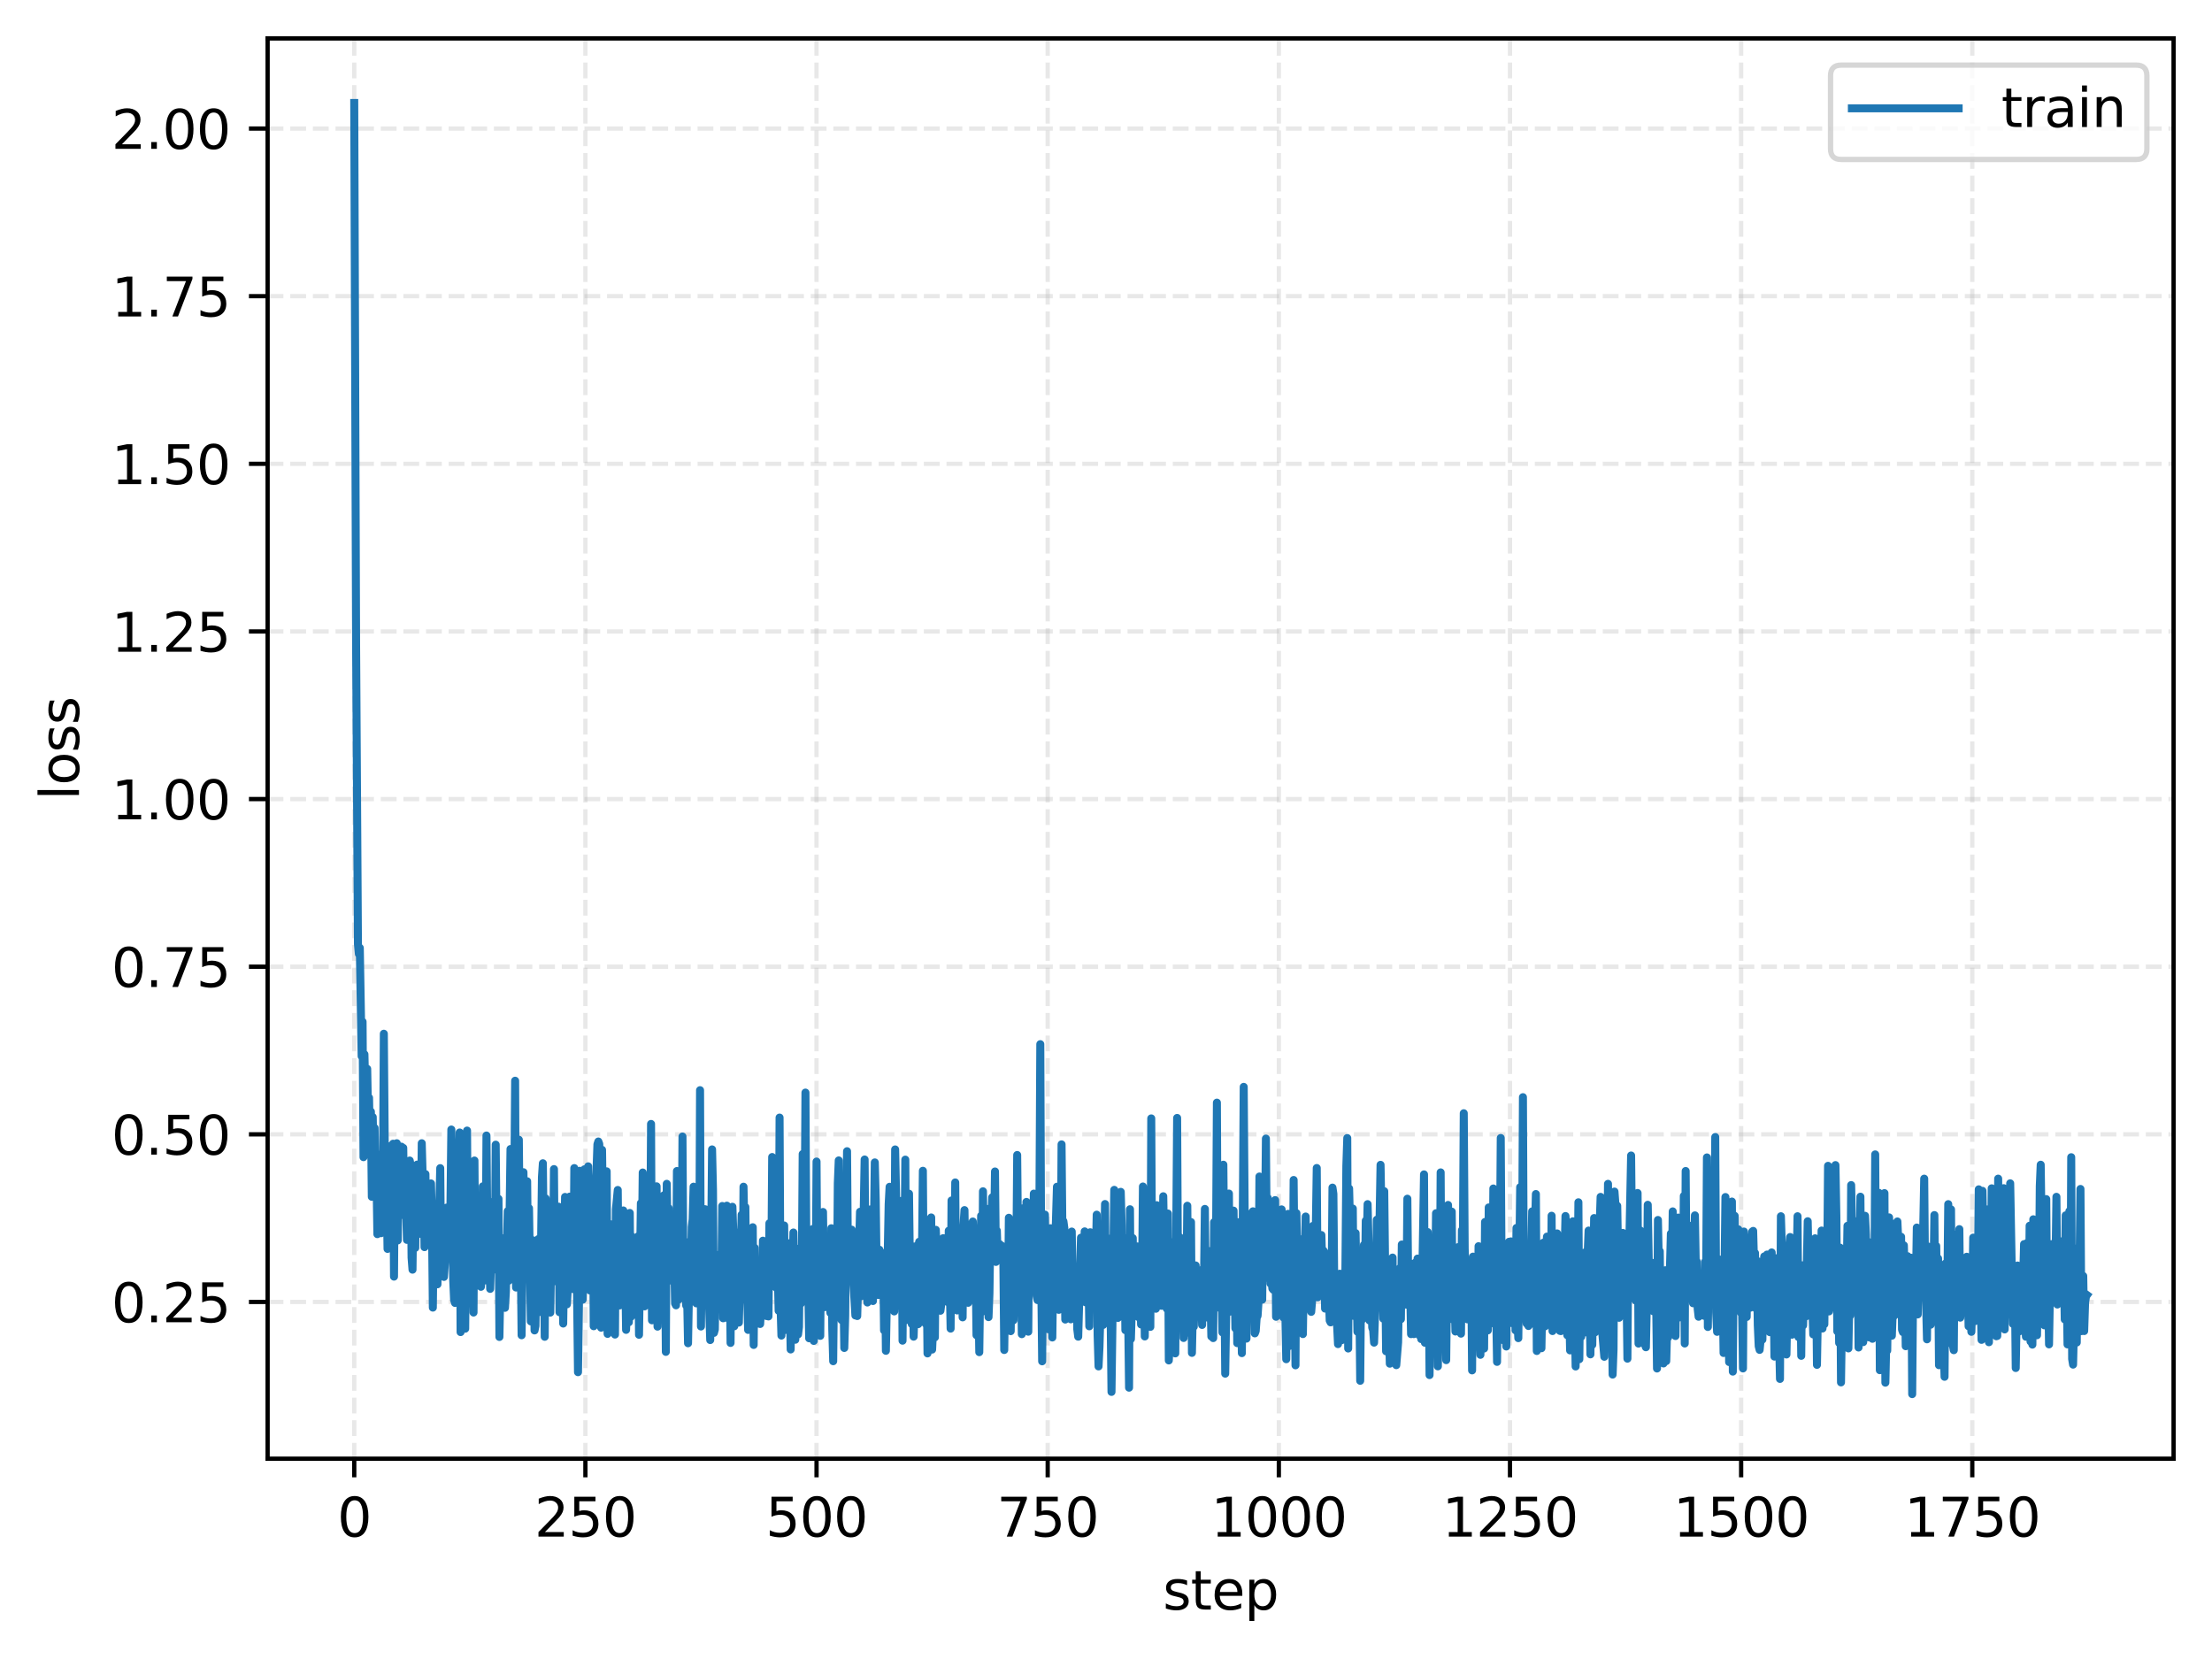 <?xml version="1.0" encoding="utf-8" standalone="no"?>
<!DOCTYPE svg PUBLIC "-//W3C//DTD SVG 1.1//EN"
  "http://www.w3.org/Graphics/SVG/1.1/DTD/svg11.dtd">
<svg xmlns:xlink="http://www.w3.org/1999/xlink" width="414.464pt" height="310.868pt" viewBox="0 0 414.464 310.868" xmlns="http://www.w3.org/2000/svg" version="1.1">
 <defs>
  <style type="text/css">*{stroke-linejoin: round; stroke-linecap: butt}</style>
 </defs>
 <g id="figure_1">
  <g id="patch_1">
   <path d="M 0 310.868 
L 414.464 310.868 
L 414.464 0 
L 0 0 
z
" style="fill: #ffffff"/>
  </g>
  <g id="axes_1">
   <g id="patch_2">
    <path d="M 50.144 273.312 
L 407.264 273.312 
L 407.264 7.2 
L 50.144 7.2 
z
" style="fill: #ffffff"/>
   </g>
   <g id="matplotlib.axis_1">
    <g id="xtick_1">
     <g id="line2d_1">
      <path d="M 66.376 273.312 
L 66.376 7.2 
" clip-path="url(#pd9a7c40ce1)" style="fill: none; stroke-dasharray: 2.96,1.28; stroke-dashoffset: 0; stroke: #b0b0b0; stroke-opacity: 0.3; stroke-width: 0.8"/>
     </g>
     <g id="line2d_2">
      <defs>
       <path id="mb08af76b02" d="M 0 0 
L 0 3.5 
" style="stroke: #000000; stroke-width: 0.8"/>
      </defs>
      <g>
       <use xlink:href="#mb08af76b02" x="66.376" y="273.312" style="stroke: #000000; stroke-width: 0.8"/>
      </g>
     </g>
     <g id="text_1">
      <!-- 0 -->
      <g transform="translate(63.195 287.91) scale(0.1 -0.1)">
       <defs>
        <path id="DejaVuSans-30" d="M 2034 4250 
Q 1547 4250 1301 3770 
Q 1056 3291 1056 2328 
Q 1056 1369 1301 889 
Q 1547 409 2034 409 
Q 2525 409 2770 889 
Q 3016 1369 3016 2328 
Q 3016 3291 2770 3770 
Q 2525 4250 2034 4250 
z
M 2034 4750 
Q 2819 4750 3233 4129 
Q 3647 3509 3647 2328 
Q 3647 1150 3233 529 
Q 2819 -91 2034 -91 
Q 1250 -91 836 529 
Q 422 1150 422 2328 
Q 422 3509 836 4129 
Q 1250 4750 2034 4750 
z
" transform="scale(0.016)"/>
       </defs>
       <use xlink:href="#DejaVuSans-30"/>
      </g>
     </g>
    </g>
    <g id="xtick_2">
     <g id="line2d_3">
      <path d="M 109.687 273.312 
L 109.687 7.2 
" clip-path="url(#pd9a7c40ce1)" style="fill: none; stroke-dasharray: 2.96,1.28; stroke-dashoffset: 0; stroke: #b0b0b0; stroke-opacity: 0.3; stroke-width: 0.8"/>
     </g>
     <g id="line2d_4">
      <g>
       <use xlink:href="#mb08af76b02" x="109.687" y="273.312" style="stroke: #000000; stroke-width: 0.8"/>
      </g>
     </g>
     <g id="text_2">
      <!-- 250 -->
      <g transform="translate(100.143 287.91) scale(0.1 -0.1)">
       <defs>
        <path id="DejaVuSans-32" d="M 1228 531 
L 3431 531 
L 3431 0 
L 469 0 
L 469 531 
Q 828 903 1448 1529 
Q 2069 2156 2228 2338 
Q 2531 2678 2651 2914 
Q 2772 3150 2772 3378 
Q 2772 3750 2511 3984 
Q 2250 4219 1831 4219 
Q 1534 4219 1204 4116 
Q 875 4013 500 3803 
L 500 4441 
Q 881 4594 1212 4672 
Q 1544 4750 1819 4750 
Q 2544 4750 2975 4387 
Q 3406 4025 3406 3419 
Q 3406 3131 3298 2873 
Q 3191 2616 2906 2266 
Q 2828 2175 2409 1742 
Q 1991 1309 1228 531 
z
" transform="scale(0.016)"/>
        <path id="DejaVuSans-35" d="M 691 4666 
L 3169 4666 
L 3169 4134 
L 1269 4134 
L 1269 2991 
Q 1406 3038 1543 3061 
Q 1681 3084 1819 3084 
Q 2600 3084 3056 2656 
Q 3513 2228 3513 1497 
Q 3513 744 3044 326 
Q 2575 -91 1722 -91 
Q 1428 -91 1123 -41 
Q 819 9 494 109 
L 494 744 
Q 775 591 1075 516 
Q 1375 441 1709 441 
Q 2250 441 2565 725 
Q 2881 1009 2881 1497 
Q 2881 1984 2565 2268 
Q 2250 2553 1709 2553 
Q 1456 2553 1204 2497 
Q 953 2441 691 2322 
L 691 4666 
z
" transform="scale(0.016)"/>
       </defs>
       <use xlink:href="#DejaVuSans-32"/>
       <use xlink:href="#DejaVuSans-35" transform="translate(63.623 0)"/>
       <use xlink:href="#DejaVuSans-30" transform="translate(127.246 0)"/>
      </g>
     </g>
    </g>
    <g id="xtick_3">
     <g id="line2d_5">
      <path d="M 152.997 273.312 
L 152.997 7.2 
" clip-path="url(#pd9a7c40ce1)" style="fill: none; stroke-dasharray: 2.96,1.28; stroke-dashoffset: 0; stroke: #b0b0b0; stroke-opacity: 0.3; stroke-width: 0.8"/>
     </g>
     <g id="line2d_6">
      <g>
       <use xlink:href="#mb08af76b02" x="152.997" y="273.312" style="stroke: #000000; stroke-width: 0.8"/>
      </g>
     </g>
     <g id="text_3">
      <!-- 500 -->
      <g transform="translate(143.453 287.91) scale(0.1 -0.1)">
       <use xlink:href="#DejaVuSans-35"/>
       <use xlink:href="#DejaVuSans-30" transform="translate(63.623 0)"/>
       <use xlink:href="#DejaVuSans-30" transform="translate(127.246 0)"/>
      </g>
     </g>
    </g>
    <g id="xtick_4">
     <g id="line2d_7">
      <path d="M 196.308 273.312 
L 196.308 7.2 
" clip-path="url(#pd9a7c40ce1)" style="fill: none; stroke-dasharray: 2.96,1.28; stroke-dashoffset: 0; stroke: #b0b0b0; stroke-opacity: 0.3; stroke-width: 0.8"/>
     </g>
     <g id="line2d_8">
      <g>
       <use xlink:href="#mb08af76b02" x="196.308" y="273.312" style="stroke: #000000; stroke-width: 0.8"/>
      </g>
     </g>
     <g id="text_4">
      <!-- 750 -->
      <g transform="translate(186.764 287.91) scale(0.1 -0.1)">
       <defs>
        <path id="DejaVuSans-37" d="M 525 4666 
L 3525 4666 
L 3525 4397 
L 1831 0 
L 1172 0 
L 2766 4134 
L 525 4134 
L 525 4666 
z
" transform="scale(0.016)"/>
       </defs>
       <use xlink:href="#DejaVuSans-37"/>
       <use xlink:href="#DejaVuSans-35" transform="translate(63.623 0)"/>
       <use xlink:href="#DejaVuSans-30" transform="translate(127.246 0)"/>
      </g>
     </g>
    </g>
    <g id="xtick_5">
     <g id="line2d_9">
      <path d="M 239.618 273.312 
L 239.618 7.2 
" clip-path="url(#pd9a7c40ce1)" style="fill: none; stroke-dasharray: 2.96,1.28; stroke-dashoffset: 0; stroke: #b0b0b0; stroke-opacity: 0.3; stroke-width: 0.8"/>
     </g>
     <g id="line2d_10">
      <g>
       <use xlink:href="#mb08af76b02" x="239.618" y="273.312" style="stroke: #000000; stroke-width: 0.8"/>
      </g>
     </g>
     <g id="text_5">
      <!-- 1000 -->
      <g transform="translate(226.893 287.91) scale(0.1 -0.1)">
       <defs>
        <path id="DejaVuSans-31" d="M 794 531 
L 1825 531 
L 1825 4091 
L 703 3866 
L 703 4441 
L 1819 4666 
L 2450 4666 
L 2450 531 
L 3481 531 
L 3481 0 
L 794 0 
L 794 531 
z
" transform="scale(0.016)"/>
       </defs>
       <use xlink:href="#DejaVuSans-31"/>
       <use xlink:href="#DejaVuSans-30" transform="translate(63.623 0)"/>
       <use xlink:href="#DejaVuSans-30" transform="translate(127.246 0)"/>
       <use xlink:href="#DejaVuSans-30" transform="translate(190.869 0)"/>
      </g>
     </g>
    </g>
    <g id="xtick_6">
     <g id="line2d_11">
      <path d="M 282.928 273.312 
L 282.928 7.2 
" clip-path="url(#pd9a7c40ce1)" style="fill: none; stroke-dasharray: 2.96,1.28; stroke-dashoffset: 0; stroke: #b0b0b0; stroke-opacity: 0.3; stroke-width: 0.8"/>
     </g>
     <g id="line2d_12">
      <g>
       <use xlink:href="#mb08af76b02" x="282.928" y="273.312" style="stroke: #000000; stroke-width: 0.8"/>
      </g>
     </g>
     <g id="text_6">
      <!-- 1250 -->
      <g transform="translate(270.203 287.91) scale(0.1 -0.1)">
       <use xlink:href="#DejaVuSans-31"/>
       <use xlink:href="#DejaVuSans-32" transform="translate(63.623 0)"/>
       <use xlink:href="#DejaVuSans-35" transform="translate(127.246 0)"/>
       <use xlink:href="#DejaVuSans-30" transform="translate(190.869 0)"/>
      </g>
     </g>
    </g>
    <g id="xtick_7">
     <g id="line2d_13">
      <path d="M 326.239 273.312 
L 326.239 7.2 
" clip-path="url(#pd9a7c40ce1)" style="fill: none; stroke-dasharray: 2.96,1.28; stroke-dashoffset: 0; stroke: #b0b0b0; stroke-opacity: 0.3; stroke-width: 0.8"/>
     </g>
     <g id="line2d_14">
      <g>
       <use xlink:href="#mb08af76b02" x="326.239" y="273.312" style="stroke: #000000; stroke-width: 0.8"/>
      </g>
     </g>
     <g id="text_7">
      <!-- 1500 -->
      <g transform="translate(313.514 287.91) scale(0.1 -0.1)">
       <use xlink:href="#DejaVuSans-31"/>
       <use xlink:href="#DejaVuSans-35" transform="translate(63.623 0)"/>
       <use xlink:href="#DejaVuSans-30" transform="translate(127.246 0)"/>
       <use xlink:href="#DejaVuSans-30" transform="translate(190.869 0)"/>
      </g>
     </g>
    </g>
    <g id="xtick_8">
     <g id="line2d_15">
      <path d="M 369.549 273.312 
L 369.549 7.2 
" clip-path="url(#pd9a7c40ce1)" style="fill: none; stroke-dasharray: 2.96,1.28; stroke-dashoffset: 0; stroke: #b0b0b0; stroke-opacity: 0.3; stroke-width: 0.8"/>
     </g>
     <g id="line2d_16">
      <g>
       <use xlink:href="#mb08af76b02" x="369.549" y="273.312" style="stroke: #000000; stroke-width: 0.8"/>
      </g>
     </g>
     <g id="text_8">
      <!-- 1750 -->
      <g transform="translate(356.824 287.91) scale(0.1 -0.1)">
       <use xlink:href="#DejaVuSans-31"/>
       <use xlink:href="#DejaVuSans-37" transform="translate(63.623 0)"/>
       <use xlink:href="#DejaVuSans-35" transform="translate(127.246 0)"/>
       <use xlink:href="#DejaVuSans-30" transform="translate(190.869 0)"/>
      </g>
     </g>
    </g>
    <g id="text_9">
     <!-- step -->
     <g transform="translate(217.888 301.589) scale(0.1 -0.1)">
      <defs>
       <path id="DejaVuSans-73" d="M 2834 3397 
L 2834 2853 
Q 2591 2978 2328 3040 
Q 2066 3103 1784 3103 
Q 1356 3103 1142 2972 
Q 928 2841 928 2578 
Q 928 2378 1081 2264 
Q 1234 2150 1697 2047 
L 1894 2003 
Q 2506 1872 2764 1633 
Q 3022 1394 3022 966 
Q 3022 478 2636 193 
Q 2250 -91 1575 -91 
Q 1294 -91 989 -36 
Q 684 19 347 128 
L 347 722 
Q 666 556 975 473 
Q 1284 391 1588 391 
Q 1994 391 2212 530 
Q 2431 669 2431 922 
Q 2431 1156 2273 1281 
Q 2116 1406 1581 1522 
L 1381 1569 
Q 847 1681 609 1914 
Q 372 2147 372 2553 
Q 372 3047 722 3315 
Q 1072 3584 1716 3584 
Q 2034 3584 2315 3537 
Q 2597 3491 2834 3397 
z
" transform="scale(0.016)"/>
       <path id="DejaVuSans-74" d="M 1172 4494 
L 1172 3500 
L 2356 3500 
L 2356 3053 
L 1172 3053 
L 1172 1153 
Q 1172 725 1289 603 
Q 1406 481 1766 481 
L 2356 481 
L 2356 0 
L 1766 0 
Q 1100 0 847 248 
Q 594 497 594 1153 
L 594 3053 
L 172 3053 
L 172 3500 
L 594 3500 
L 594 4494 
L 1172 4494 
z
" transform="scale(0.016)"/>
       <path id="DejaVuSans-65" d="M 3597 1894 
L 3597 1613 
L 953 1613 
Q 991 1019 1311 708 
Q 1631 397 2203 397 
Q 2534 397 2845 478 
Q 3156 559 3463 722 
L 3463 178 
Q 3153 47 2828 -22 
Q 2503 -91 2169 -91 
Q 1331 -91 842 396 
Q 353 884 353 1716 
Q 353 2575 817 3079 
Q 1281 3584 2069 3584 
Q 2775 3584 3186 3129 
Q 3597 2675 3597 1894 
z
M 3022 2063 
Q 3016 2534 2758 2815 
Q 2500 3097 2075 3097 
Q 1594 3097 1305 2825 
Q 1016 2553 972 2059 
L 3022 2063 
z
" transform="scale(0.016)"/>
       <path id="DejaVuSans-70" d="M 1159 525 
L 1159 -1331 
L 581 -1331 
L 581 3500 
L 1159 3500 
L 1159 2969 
Q 1341 3281 1617 3432 
Q 1894 3584 2278 3584 
Q 2916 3584 3314 3078 
Q 3713 2572 3713 1747 
Q 3713 922 3314 415 
Q 2916 -91 2278 -91 
Q 1894 -91 1617 61 
Q 1341 213 1159 525 
z
M 3116 1747 
Q 3116 2381 2855 2742 
Q 2594 3103 2138 3103 
Q 1681 3103 1420 2742 
Q 1159 2381 1159 1747 
Q 1159 1113 1420 752 
Q 1681 391 2138 391 
Q 2594 391 2855 752 
Q 3116 1113 3116 1747 
z
" transform="scale(0.016)"/>
      </defs>
      <use xlink:href="#DejaVuSans-73"/>
      <use xlink:href="#DejaVuSans-74" transform="translate(52.1 0)"/>
      <use xlink:href="#DejaVuSans-65" transform="translate(91.309 0)"/>
      <use xlink:href="#DejaVuSans-70" transform="translate(152.832 0)"/>
     </g>
    </g>
   </g>
   <g id="matplotlib.axis_2">
    <g id="ytick_1">
     <g id="line2d_17">
      <path d="M 50.144 243.95 
L 407.264 243.95 
" clip-path="url(#pd9a7c40ce1)" style="fill: none; stroke-dasharray: 2.96,1.28; stroke-dashoffset: 0; stroke: #b0b0b0; stroke-opacity: 0.3; stroke-width: 0.8"/>
     </g>
     <g id="line2d_18">
      <defs>
       <path id="m738e9b393e" d="M 0 0 
L -3.5 0 
" style="stroke: #000000; stroke-width: 0.8"/>
      </defs>
      <g>
       <use xlink:href="#m738e9b393e" x="50.144" y="243.95" style="stroke: #000000; stroke-width: 0.8"/>
      </g>
     </g>
     <g id="text_10">
      <!-- 0.25 -->
      <g transform="translate(20.878 247.749) scale(0.1 -0.1)">
       <defs>
        <path id="DejaVuSans-2e" d="M 684 794 
L 1344 794 
L 1344 0 
L 684 0 
L 684 794 
z
" transform="scale(0.016)"/>
       </defs>
       <use xlink:href="#DejaVuSans-30"/>
       <use xlink:href="#DejaVuSans-2e" transform="translate(63.623 0)"/>
       <use xlink:href="#DejaVuSans-32" transform="translate(95.41 0)"/>
       <use xlink:href="#DejaVuSans-35" transform="translate(159.033 0)"/>
      </g>
     </g>
    </g>
    <g id="ytick_2">
     <g id="line2d_19">
      <path d="M 50.144 212.541 
L 407.264 212.541 
" clip-path="url(#pd9a7c40ce1)" style="fill: none; stroke-dasharray: 2.96,1.28; stroke-dashoffset: 0; stroke: #b0b0b0; stroke-opacity: 0.3; stroke-width: 0.8"/>
     </g>
     <g id="line2d_20">
      <g>
       <use xlink:href="#m738e9b393e" x="50.144" y="212.541" style="stroke: #000000; stroke-width: 0.8"/>
      </g>
     </g>
     <g id="text_11">
      <!-- 0.50 -->
      <g transform="translate(20.878 216.34) scale(0.1 -0.1)">
       <use xlink:href="#DejaVuSans-30"/>
       <use xlink:href="#DejaVuSans-2e" transform="translate(63.623 0)"/>
       <use xlink:href="#DejaVuSans-35" transform="translate(95.41 0)"/>
       <use xlink:href="#DejaVuSans-30" transform="translate(159.033 0)"/>
      </g>
     </g>
    </g>
    <g id="ytick_3">
     <g id="line2d_21">
      <path d="M 50.144 181.132 
L 407.264 181.132 
" clip-path="url(#pd9a7c40ce1)" style="fill: none; stroke-dasharray: 2.96,1.28; stroke-dashoffset: 0; stroke: #b0b0b0; stroke-opacity: 0.3; stroke-width: 0.8"/>
     </g>
     <g id="line2d_22">
      <g>
       <use xlink:href="#m738e9b393e" x="50.144" y="181.132" style="stroke: #000000; stroke-width: 0.8"/>
      </g>
     </g>
     <g id="text_12">
      <!-- 0.75 -->
      <g transform="translate(20.878 184.931) scale(0.1 -0.1)">
       <use xlink:href="#DejaVuSans-30"/>
       <use xlink:href="#DejaVuSans-2e" transform="translate(63.623 0)"/>
       <use xlink:href="#DejaVuSans-37" transform="translate(95.41 0)"/>
       <use xlink:href="#DejaVuSans-35" transform="translate(159.033 0)"/>
      </g>
     </g>
    </g>
    <g id="ytick_4">
     <g id="line2d_23">
      <path d="M 50.144 149.723 
L 407.264 149.723 
" clip-path="url(#pd9a7c40ce1)" style="fill: none; stroke-dasharray: 2.96,1.28; stroke-dashoffset: 0; stroke: #b0b0b0; stroke-opacity: 0.3; stroke-width: 0.8"/>
     </g>
     <g id="line2d_24">
      <g>
       <use xlink:href="#m738e9b393e" x="50.144" y="149.723" style="stroke: #000000; stroke-width: 0.8"/>
      </g>
     </g>
     <g id="text_13">
      <!-- 1.00 -->
      <g transform="translate(20.878 153.522) scale(0.1 -0.1)">
       <use xlink:href="#DejaVuSans-31"/>
       <use xlink:href="#DejaVuSans-2e" transform="translate(63.623 0)"/>
       <use xlink:href="#DejaVuSans-30" transform="translate(95.41 0)"/>
       <use xlink:href="#DejaVuSans-30" transform="translate(159.033 0)"/>
      </g>
     </g>
    </g>
    <g id="ytick_5">
     <g id="line2d_25">
      <path d="M 50.144 118.314 
L 407.264 118.314 
" clip-path="url(#pd9a7c40ce1)" style="fill: none; stroke-dasharray: 2.96,1.28; stroke-dashoffset: 0; stroke: #b0b0b0; stroke-opacity: 0.3; stroke-width: 0.8"/>
     </g>
     <g id="line2d_26">
      <g>
       <use xlink:href="#m738e9b393e" x="50.144" y="118.314" style="stroke: #000000; stroke-width: 0.8"/>
      </g>
     </g>
     <g id="text_14">
      <!-- 1.25 -->
      <g transform="translate(20.878 122.113) scale(0.1 -0.1)">
       <use xlink:href="#DejaVuSans-31"/>
       <use xlink:href="#DejaVuSans-2e" transform="translate(63.623 0)"/>
       <use xlink:href="#DejaVuSans-32" transform="translate(95.41 0)"/>
       <use xlink:href="#DejaVuSans-35" transform="translate(159.033 0)"/>
      </g>
     </g>
    </g>
    <g id="ytick_6">
     <g id="line2d_27">
      <path d="M 50.144 86.905 
L 407.264 86.905 
" clip-path="url(#pd9a7c40ce1)" style="fill: none; stroke-dasharray: 2.96,1.28; stroke-dashoffset: 0; stroke: #b0b0b0; stroke-opacity: 0.3; stroke-width: 0.8"/>
     </g>
     <g id="line2d_28">
      <g>
       <use xlink:href="#m738e9b393e" x="50.144" y="86.905" style="stroke: #000000; stroke-width: 0.8"/>
      </g>
     </g>
     <g id="text_15">
      <!-- 1.50 -->
      <g transform="translate(20.878 90.704) scale(0.1 -0.1)">
       <use xlink:href="#DejaVuSans-31"/>
       <use xlink:href="#DejaVuSans-2e" transform="translate(63.623 0)"/>
       <use xlink:href="#DejaVuSans-35" transform="translate(95.41 0)"/>
       <use xlink:href="#DejaVuSans-30" transform="translate(159.033 0)"/>
      </g>
     </g>
    </g>
    <g id="ytick_7">
     <g id="line2d_29">
      <path d="M 50.144 55.496 
L 407.264 55.496 
" clip-path="url(#pd9a7c40ce1)" style="fill: none; stroke-dasharray: 2.96,1.28; stroke-dashoffset: 0; stroke: #b0b0b0; stroke-opacity: 0.3; stroke-width: 0.8"/>
     </g>
     <g id="line2d_30">
      <g>
       <use xlink:href="#m738e9b393e" x="50.144" y="55.496" style="stroke: #000000; stroke-width: 0.8"/>
      </g>
     </g>
     <g id="text_16">
      <!-- 1.75 -->
      <g transform="translate(20.878 59.295) scale(0.1 -0.1)">
       <use xlink:href="#DejaVuSans-31"/>
       <use xlink:href="#DejaVuSans-2e" transform="translate(63.623 0)"/>
       <use xlink:href="#DejaVuSans-37" transform="translate(95.41 0)"/>
       <use xlink:href="#DejaVuSans-35" transform="translate(159.033 0)"/>
      </g>
     </g>
    </g>
    <g id="ytick_8">
     <g id="line2d_31">
      <path d="M 50.144 24.087 
L 407.264 24.087 
" clip-path="url(#pd9a7c40ce1)" style="fill: none; stroke-dasharray: 2.96,1.28; stroke-dashoffset: 0; stroke: #b0b0b0; stroke-opacity: 0.3; stroke-width: 0.8"/>
     </g>
     <g id="line2d_32">
      <g>
       <use xlink:href="#m738e9b393e" x="50.144" y="24.087" style="stroke: #000000; stroke-width: 0.8"/>
      </g>
     </g>
     <g id="text_17">
      <!-- 2.00 -->
      <g transform="translate(20.878 27.886) scale(0.1 -0.1)">
       <use xlink:href="#DejaVuSans-32"/>
       <use xlink:href="#DejaVuSans-2e" transform="translate(63.623 0)"/>
       <use xlink:href="#DejaVuSans-30" transform="translate(95.41 0)"/>
       <use xlink:href="#DejaVuSans-30" transform="translate(159.033 0)"/>
      </g>
     </g>
    </g>
    <g id="text_18">
     <!-- loss -->
     <g transform="translate(14.798 149.914) rotate(-90) scale(0.1 -0.1)">
      <defs>
       <path id="DejaVuSans-6c" d="M 603 4863 
L 1178 4863 
L 1178 0 
L 603 0 
L 603 4863 
z
" transform="scale(0.016)"/>
       <path id="DejaVuSans-6f" d="M 1959 3097 
Q 1497 3097 1228 2736 
Q 959 2375 959 1747 
Q 959 1119 1226 758 
Q 1494 397 1959 397 
Q 2419 397 2687 759 
Q 2956 1122 2956 1747 
Q 2956 2369 2687 2733 
Q 2419 3097 1959 3097 
z
M 1959 3584 
Q 2709 3584 3137 3096 
Q 3566 2609 3566 1747 
Q 3566 888 3137 398 
Q 2709 -91 1959 -91 
Q 1206 -91 779 398 
Q 353 888 353 1747 
Q 353 2609 779 3096 
Q 1206 3584 1959 3584 
z
" transform="scale(0.016)"/>
      </defs>
      <use xlink:href="#DejaVuSans-6c"/>
      <use xlink:href="#DejaVuSans-6f" transform="translate(27.783 0)"/>
      <use xlink:href="#DejaVuSans-73" transform="translate(88.965 0)"/>
      <use xlink:href="#DejaVuSans-73" transform="translate(141.064 0)"/>
     </g>
    </g>
   </g>
   <g id="line2d_33">
    <path d="M 66.376 19.296 
L 66.723 120.741 
L 67.069 176.902 
L 67.243 178.753 
L 67.416 177.603 
L 67.762 197.902 
L 67.936 191.435 
L 68.109 216.819 
L 68.282 197.541 
L 68.629 211.389 
L 68.802 200.271 
L 68.975 209.673 
L 69.148 205.684 
L 69.322 214.778 
L 69.495 208.285 
L 69.668 224.243 
L 69.841 209.299 
L 70.015 218.027 
L 70.188 211.346 
L 70.361 220.222 
L 70.534 219.761 
L 70.708 231.245 
L 70.881 220.115 
L 71.054 223.141 
L 71.227 219.019 
L 71.4 231.067 
L 71.574 216.126 
L 71.747 223.095 
L 71.92 193.691 
L 72.093 214.95 
L 72.267 217.642 
L 72.44 222.358 
L 72.613 234.008 
L 72.786 229.318 
L 72.96 214.782 
L 73.133 224.197 
L 73.306 220.775 
L 73.479 220.469 
L 73.653 214.298 
L 73.826 239.2 
L 73.999 215.8 
L 74.172 228.885 
L 74.346 214.21 
L 74.519 232.426 
L 74.692 220.205 
L 74.865 221.236 
L 75.039 221.294 
L 75.212 214.846 
L 75.385 227.641 
L 75.558 215.084 
L 75.732 226.704 
L 75.905 219.606 
L 76.251 232.318 
L 76.424 230.704 
L 76.598 231.925 
L 76.771 217.452 
L 76.944 218.352 
L 77.117 235.643 
L 77.291 237.9 
L 77.464 223.484 
L 77.81 233.815 
L 77.984 220.022 
L 78.157 218.214 
L 78.33 230.975 
L 78.503 228.011 
L 78.677 231.16 
L 78.85 231.193 
L 79.023 214.208 
L 79.196 220.445 
L 79.37 220.97 
L 79.543 233.678 
L 79.716 219.988 
L 79.889 233.266 
L 80.236 228.307 
L 80.409 228.949 
L 80.582 222.028 
L 80.756 221.741 
L 80.929 228.392 
L 81.102 245.007 
L 81.275 229.627 
L 81.448 230.692 
L 81.968 240.64 
L 82.141 229.405 
L 82.315 225.949 
L 82.488 218.874 
L 82.661 238.746 
L 83.008 232.827 
L 83.181 239.258 
L 83.527 234.329 
L 83.701 226.265 
L 84.047 232.82 
L 84.22 227.409 
L 84.394 226.468 
L 84.567 211.641 
L 84.913 239.74 
L 85.087 243.577 
L 85.26 244.136 
L 85.433 226.934 
L 85.606 243.374 
L 85.78 221.405 
L 85.953 218.399 
L 86.126 212.197 
L 86.299 249.594 
L 86.472 231.668 
L 86.646 232.886 
L 86.819 233.009 
L 86.992 230.394 
L 87.165 248.962 
L 87.512 211.838 
L 87.685 239.819 
L 87.858 224.73 
L 88.032 230.1 
L 88.205 230.734 
L 88.378 227.643 
L 88.725 245.93 
L 88.898 217.448 
L 89.071 239.796 
L 89.244 226.565 
L 89.418 234.406 
L 89.591 224.081 
L 89.764 234.619 
L 89.937 229.928 
L 90.111 241.11 
L 90.284 238.925 
L 90.457 222.288 
L 90.804 234.76 
L 90.977 239.905 
L 91.15 212.765 
L 91.323 231.4 
L 91.496 236.218 
L 91.67 233.757 
L 91.843 241.496 
L 92.016 236.115 
L 92.189 225.221 
L 92.363 229.085 
L 92.536 237.707 
L 92.709 237.848 
L 92.882 214.475 
L 93.056 232.169 
L 93.229 237.535 
L 93.402 224.623 
L 93.575 250.509 
L 93.922 231.942 
L 94.095 232.443 
L 94.268 237.147 
L 94.442 232.584 
L 94.615 245.049 
L 94.788 242.035 
L 95.135 226.922 
L 95.308 239.979 
L 95.654 215.291 
L 95.828 223.087 
L 96.001 236.002 
L 96.347 224.484 
L 96.52 202.496 
L 96.694 241.246 
L 96.867 232.222 
L 97.04 238.721 
L 97.213 213.542 
L 97.387 231.001 
L 97.56 234.593 
L 97.733 250.188 
L 98.08 219.639 
L 98.253 235.679 
L 98.426 227.216 
L 98.599 228.154 
L 98.773 221.333 
L 98.946 238.228 
L 99.119 226.378 
L 99.466 247.594 
L 99.639 246.772 
L 99.812 232.382 
L 99.985 234.35 
L 100.159 249.285 
L 100.332 248.447 
L 100.505 236.917 
L 100.852 232.177 
L 101.025 245.845 
L 101.371 233.918 
L 101.544 220.568 
L 101.718 217.962 
L 102.064 250.474 
L 102.237 224.546 
L 102.411 243.535 
L 102.584 242.276 
L 102.757 227.361 
L 103.104 245.947 
L 103.277 235.245 
L 103.45 232.211 
L 103.623 236.55 
L 103.797 219.053 
L 103.97 240.067 
L 104.316 237.725 
L 104.663 226.095 
L 104.836 245.872 
L 105.183 239.503 
L 105.356 240.311 
L 105.529 247.993 
L 105.876 224.27 
L 106.222 244.394 
L 106.395 241.371 
L 106.569 235.06 
L 106.742 224.216 
L 107.088 231.575 
L 107.261 232.034 
L 107.435 241.549 
L 107.608 218.864 
L 107.781 234.381 
L 107.954 228.189 
L 108.301 257.107 
L 108.474 244.55 
L 108.647 219.369 
L 108.821 236.163 
L 108.994 223.659 
L 109.167 243.536 
L 109.34 236.744 
L 109.514 219.091 
L 109.687 239.439 
L 109.86 231.384 
L 110.033 238.579 
L 110.207 218.538 
L 110.38 239.516 
L 110.553 241.807 
L 110.726 232.469 
L 110.9 235.946 
L 111.073 222.567 
L 111.246 248.497 
L 111.419 225.805 
L 111.766 219.44 
L 111.939 214.417 
L 112.112 213.885 
L 112.285 214.344 
L 112.459 226.673 
L 112.632 248.771 
L 112.805 215.442 
L 113.152 240.083 
L 113.325 233.78 
L 113.498 235.652 
L 113.671 219.474 
L 113.845 249.929 
L 114.191 231.51 
L 114.364 229.383 
L 114.538 232.444 
L 114.711 246.607 
L 115.057 234.626 
L 115.231 250.058 
L 115.404 226.594 
L 115.75 222.967 
L 115.924 243.083 
L 116.097 244.604 
L 116.27 233.315 
L 116.617 228.298 
L 116.79 226.804 
L 116.963 235.672 
L 117.136 236.802 
L 117.309 249.179 
L 117.483 244.233 
L 117.656 230.228 
L 117.829 247.752 
L 118.002 227.272 
L 118.176 246.78 
L 118.349 231.642 
L 118.522 242.162 
L 118.695 237.22 
L 118.869 235.93 
L 119.042 232.68 
L 119.215 246.402 
L 119.388 244.557 
L 119.562 231.649 
L 119.735 250.098 
L 120.081 225.444 
L 120.255 235.221 
L 120.428 219.695 
L 120.774 244.776 
L 120.948 238.34 
L 121.121 244.011 
L 121.294 231.911 
L 121.467 237.734 
L 121.641 234.429 
L 121.814 237.497 
L 121.987 210.593 
L 122.16 247.386 
L 122.333 230.382 
L 122.507 229.237 
L 122.68 236.724 
L 123.026 222.282 
L 123.2 248.575 
L 123.373 241.277 
L 123.546 245.964 
L 123.719 239.695 
L 123.893 239.53 
L 124.066 240.107 
L 124.239 245.121 
L 124.412 223.947 
L 124.586 231.667 
L 124.759 253.3 
L 124.932 221.813 
L 125.105 233.813 
L 125.279 226.351 
L 125.452 236.901 
L 125.625 238.647 
L 125.798 234.095 
L 125.972 240.014 
L 126.318 235.414 
L 126.491 244.233 
L 126.665 244.579 
L 126.838 219.412 
L 127.011 222.422 
L 127.184 243.495 
L 127.357 225.435 
L 127.531 222.633 
L 127.704 237.595 
L 127.877 212.951 
L 128.05 239.621 
L 128.224 233.49 
L 128.397 236.5 
L 128.57 244.61 
L 128.743 242.663 
L 128.917 251.687 
L 129.263 232.602 
L 129.436 240.155 
L 129.61 229.917 
L 129.783 228.477 
L 129.956 222.35 
L 130.129 231.787 
L 130.303 225.469 
L 130.476 244.207 
L 130.649 223.919 
L 130.822 227.156 
L 130.996 242.136 
L 131.169 204.267 
L 131.342 248.547 
L 131.515 234.544 
L 131.689 238.299 
L 131.862 229.563 
L 132.035 226.562 
L 132.208 226.603 
L 132.381 235.592 
L 132.555 235.135 
L 133.074 251.087 
L 133.421 215.366 
L 133.594 223.071 
L 133.767 249.743 
L 133.941 249.109 
L 134.114 237.573 
L 134.287 235.127 
L 134.46 243.976 
L 134.634 245.298 
L 134.807 241.94 
L 134.98 243.237 
L 135.153 240.506 
L 135.327 225.969 
L 135.5 247.009 
L 135.673 245.573 
L 135.846 236.705 
L 136.02 237.895 
L 136.193 225.907 
L 136.539 247.111 
L 136.713 235.184 
L 136.886 251.626 
L 137.059 229.808 
L 137.232 226.115 
L 137.405 231.038 
L 137.579 248.507 
L 137.925 245.543 
L 138.272 230.963 
L 138.445 247.812 
L 138.965 227.597 
L 139.138 243.479 
L 139.311 222.354 
L 139.484 230.514 
L 139.658 226.159 
L 139.831 240.958 
L 140.004 242.289 
L 140.177 249.188 
L 140.524 235.812 
L 140.87 247.653 
L 141.044 229.947 
L 141.217 252.001 
L 141.39 233.786 
L 141.563 248.163 
L 141.91 240.116 
L 142.083 240.927 
L 142.256 239.826 
L 142.429 248.075 
L 142.603 245.098 
L 142.776 246.244 
L 142.949 232.471 
L 143.122 239.023 
L 143.296 232.877 
L 143.642 246.593 
L 143.815 245.496 
L 143.989 246.659 
L 144.162 229.204 
L 144.335 230.937 
L 144.508 239.404 
L 144.682 216.791 
L 145.028 235.348 
L 145.201 237.024 
L 145.375 241.226 
L 145.548 240.251 
L 145.721 237.944 
L 145.894 245.599 
L 146.068 209.399 
L 146.241 244.222 
L 146.414 250.248 
L 146.587 234.764 
L 146.761 240.01 
L 146.934 229.618 
L 147.107 249.205 
L 147.28 246.809 
L 147.453 236.678 
L 147.627 233.916 
L 147.8 232.953 
L 148.146 252.848 
L 148.32 238.257 
L 148.493 238.339 
L 148.666 230.936 
L 149.013 251.032 
L 149.359 242.359 
L 149.532 250.026 
L 149.706 248.638 
L 149.879 233.89 
L 150.052 244.253 
L 150.225 240.13 
L 150.399 216.231 
L 150.572 242.512 
L 150.745 232.646 
L 150.918 204.719 
L 151.092 235.696 
L 151.265 230.916 
L 151.611 250.756 
L 151.785 241.401 
L 151.958 246.542 
L 152.304 230.277 
L 152.477 251.25 
L 152.651 232.304 
L 152.824 244.22 
L 152.997 217.641 
L 153.17 243.656 
L 153.344 227.373 
L 153.517 246.716 
L 153.69 250.302 
L 153.863 228.562 
L 154.037 241.334 
L 154.21 227.09 
L 154.383 240.371 
L 154.556 244.921 
L 154.73 235.897 
L 154.903 236.064 
L 155.076 232.592 
L 155.249 243.349 
L 155.423 240.693 
L 155.596 246.004 
L 155.769 230.133 
L 155.942 249.034 
L 156.116 255.052 
L 156.289 238.095 
L 156.462 235.912 
L 156.809 243.42 
L 156.982 221.729 
L 157.155 217.427 
L 157.328 245.438 
L 157.501 234.451 
L 157.675 247.331 
L 157.848 234.36 
L 158.021 240.803 
L 158.194 252.57 
L 158.368 246.583 
L 158.714 215.702 
L 158.887 237.501 
L 159.061 237.602 
L 159.234 230.312 
L 159.407 235.484 
L 159.58 230.405 
L 159.754 239.55 
L 159.927 240.605 
L 160.273 246.478 
L 160.447 238.107 
L 160.62 246.589 
L 161.14 227.053 
L 161.313 242.895 
L 161.659 236.927 
L 162.006 217.256 
L 162.179 240.846 
L 162.352 241.178 
L 162.526 244.052 
L 162.699 241.433 
L 163.045 226.616 
L 163.218 230.155 
L 163.392 240.268 
L 163.565 243.776 
L 163.911 217.802 
L 164.085 224.731 
L 164.258 238.149 
L 164.431 234.873 
L 164.604 242.651 
L 164.778 234.157 
L 164.951 241.673 
L 165.124 235.853 
L 165.297 240.715 
L 165.471 234.815 
L 165.644 249.269 
L 165.817 236.023 
L 165.99 253.101 
L 166.51 225.651 
L 166.683 222.371 
L 167.203 238.078 
L 167.376 236.996 
L 167.55 245.721 
L 167.723 215.37 
L 167.896 223.801 
L 168.242 244.705 
L 168.416 238.492 
L 168.589 244.213 
L 168.762 244.559 
L 168.935 224.996 
L 169.109 251.206 
L 169.282 233.353 
L 169.455 238.673 
L 169.628 217.281 
L 169.802 247.348 
L 169.975 238.151 
L 170.148 244.327 
L 170.321 223.66 
L 170.495 237.665 
L 170.668 238.651 
L 170.841 248.088 
L 171.014 233.541 
L 171.188 250.451 
L 171.534 239.181 
L 171.707 239.803 
L 171.881 233.324 
L 172.054 248.104 
L 172.227 232.67 
L 172.574 241.331 
L 172.747 235.154 
L 172.92 219.368 
L 173.093 242.697 
L 173.44 248.022 
L 173.613 236.665 
L 173.786 253.591 
L 173.959 250.18 
L 174.133 249.998 
L 174.306 228.376 
L 174.479 228.114 
L 174.652 252.874 
L 174.826 248.908 
L 174.999 232.247 
L 175.172 250.579 
L 175.345 230.431 
L 175.692 239.067 
L 175.865 234.948 
L 176.038 237.708 
L 176.212 245.595 
L 176.385 244.201 
L 176.731 231.993 
L 177.251 242.179 
L 177.424 240.011 
L 177.598 243.98 
L 177.771 230.595 
L 178.117 248.942 
L 178.29 224.933 
L 178.464 241.333 
L 178.637 242.02 
L 178.81 241.379 
L 178.983 221.557 
L 179.157 244.743 
L 179.33 245.542 
L 179.503 231.342 
L 179.676 239.951 
L 179.85 231.153 
L 180.023 242.754 
L 180.196 234.748 
L 180.369 246.834 
L 180.543 229.513 
L 180.716 226.738 
L 180.889 238.366 
L 181.062 238.114 
L 181.236 229.398 
L 181.409 244.109 
L 181.755 237.474 
L 181.929 242.532 
L 182.275 228.875 
L 182.622 235.657 
L 182.795 236.869 
L 182.968 250.174 
L 183.141 239.455 
L 183.314 241.993 
L 183.488 253.356 
L 183.834 227.807 
L 184.007 245.794 
L 184.181 223.211 
L 184.354 235.099 
L 184.527 230.362 
L 184.874 245.049 
L 185.047 226.522 
L 185.22 246.789 
L 185.393 242.351 
L 185.567 230.193 
L 185.74 229.247 
L 185.913 224.339 
L 186.086 235.394 
L 186.26 231.421 
L 186.433 219.5 
L 186.606 236.445 
L 186.779 230.587 
L 186.953 235.915 
L 187.126 236.003 
L 187.299 233.109 
L 187.472 235.979 
L 187.646 233.372 
L 187.819 233.527 
L 187.992 235.394 
L 188.165 252.949 
L 188.338 240.13 
L 188.512 239.234 
L 188.858 245.808 
L 189.031 228.173 
L 189.378 249.42 
L 189.551 232.609 
L 189.898 247.382 
L 190.244 229.287 
L 190.417 237.631 
L 190.591 216.411 
L 190.764 235.074 
L 190.937 231.762 
L 191.11 245.038 
L 191.284 236.124 
L 191.457 249.984 
L 191.63 226.41 
L 191.803 228.925 
L 191.977 249.394 
L 192.15 248.744 
L 192.323 225.203 
L 192.67 249.521 
L 192.843 226.887 
L 193.016 239.992 
L 193.189 232.461 
L 193.362 241.54 
L 193.536 235.03 
L 193.709 223.648 
L 193.882 239.197 
L 194.055 230.91 
L 194.229 242.808 
L 194.402 243.596 
L 194.575 239.09 
L 194.748 227.38 
L 194.922 195.646 
L 195.095 239.4 
L 195.268 255.069 
L 195.441 236.325 
L 195.615 246.625 
L 195.788 227.579 
L 195.961 238.626 
L 196.308 241.694 
L 196.481 249.078 
L 196.827 230.133 
L 197.001 232.164 
L 197.174 250.602 
L 197.347 237.758 
L 197.52 240.032 
L 198.04 222.358 
L 198.386 245.424 
L 198.56 240.052 
L 198.733 240.382 
L 198.906 214.421 
L 199.079 232.588 
L 199.253 228.818 
L 199.426 230.118 
L 199.599 247.243 
L 199.946 238.957 
L 200.119 239.59 
L 200.292 241.09 
L 200.465 236.434 
L 200.639 247.202 
L 200.812 230.755 
L 200.985 241.232 
L 201.158 243.706 
L 201.505 237.753 
L 201.678 237.439 
L 201.851 249.074 
L 202.025 250.457 
L 202.544 231.905 
L 202.718 234.198 
L 202.891 241.505 
L 203.064 240.855 
L 203.237 230.727 
L 203.41 244.018 
L 203.584 233.265 
L 203.757 243.04 
L 203.93 237.855 
L 204.103 248.51 
L 204.277 230.89 
L 204.45 234.541 
L 204.623 243.571 
L 204.796 240.065 
L 204.97 241.214 
L 205.143 244.682 
L 205.489 227.594 
L 205.663 250.14 
L 205.836 256.025 
L 206.009 252.411 
L 206.182 246.049 
L 206.356 247.477 
L 206.529 242.316 
L 206.702 248.252 
L 207.049 225.598 
L 207.222 247.443 
L 207.395 232.073 
L 207.568 232.024 
L 207.742 241.758 
L 207.915 240.47 
L 208.088 245.201 
L 208.261 260.802 
L 208.781 222.945 
L 208.954 232.82 
L 209.127 231.194 
L 209.301 231.303 
L 209.474 246.938 
L 209.82 224.03 
L 209.994 223.318 
L 210.167 229.611 
L 210.34 245.176 
L 210.513 245.839 
L 210.687 231.965 
L 210.86 249.236 
L 211.033 241.295 
L 211.206 241.899 
L 211.38 246.143 
L 211.553 260.009 
L 211.726 226.575 
L 211.899 250.904 
L 212.073 244.867 
L 212.246 231.98 
L 212.419 243.513 
L 212.766 239.632 
L 212.939 245.911 
L 213.112 233.547 
L 213.285 246.774 
L 213.458 238.924 
L 213.632 241.72 
L 213.805 248.169 
L 213.978 240.723 
L 214.151 222.318 
L 214.498 250.412 
L 214.671 234.997 
L 214.844 236.122 
L 215.018 227.386 
L 215.191 246.227 
L 215.364 234.162 
L 215.537 248.623 
L 215.711 209.555 
L 215.884 241.781 
L 216.057 240.415 
L 216.23 243.344 
L 216.404 243.886 
L 216.577 245.221 
L 216.75 225.818 
L 216.923 227.37 
L 217.097 239.373 
L 217.27 238.349 
L 217.443 243.067 
L 217.616 244.664 
L 217.963 224.142 
L 218.309 244.807 
L 218.483 242.263 
L 218.656 245.247 
L 218.829 227.377 
L 219.002 254.907 
L 219.175 250.782 
L 219.349 238.656 
L 219.522 252.46 
L 219.695 246.91 
L 219.868 232.73 
L 220.042 248.992 
L 220.215 253.583 
L 220.561 209.466 
L 220.735 242.561 
L 220.908 240.346 
L 221.081 231.836 
L 221.254 244.731 
L 221.428 241.758 
L 221.601 243.039 
L 221.774 250.698 
L 221.947 245.868 
L 222.121 249.834 
L 222.294 241.656 
L 222.467 225.92 
L 222.64 245.311 
L 222.814 244.26 
L 222.987 239.234 
L 223.16 228.976 
L 223.333 253.489 
L 223.507 245.195 
L 223.68 248.576 
L 224.026 237.105 
L 224.199 241.406 
L 224.373 241.558 
L 224.546 245.866 
L 224.719 239.11 
L 224.892 242.989 
L 225.066 241.336 
L 225.239 248.256 
L 225.412 237.735 
L 225.585 240.617 
L 225.759 226.516 
L 225.932 243.608 
L 226.105 238.671 
L 226.278 246.881 
L 226.625 234.416 
L 226.971 250.418 
L 227.145 239.715 
L 227.318 250.721 
L 227.491 228.987 
L 227.664 244.538 
L 227.838 235.013 
L 228.011 206.6 
L 228.184 244.205 
L 228.357 244.426 
L 228.531 243.519 
L 228.704 245.202 
L 228.877 239.931 
L 229.05 249.653 
L 229.223 218.23 
L 229.57 257.382 
L 229.743 246.621 
L 229.916 244.72 
L 230.263 223.639 
L 230.436 245.764 
L 230.609 235.545 
L 230.783 235.676 
L 230.956 236.821 
L 231.129 226.834 
L 231.476 248.887 
L 231.649 233.053 
L 231.822 251.663 
L 231.995 229.016 
L 232.169 240.898 
L 232.342 233.755 
L 232.688 253.538 
L 233.035 203.646 
L 233.381 249.104 
L 233.555 250.819 
L 233.728 230.974 
L 233.901 227.473 
L 234.074 244.938 
L 234.247 235.66 
L 234.421 242.203 
L 234.767 226.963 
L 235.114 249.836 
L 235.287 249.393 
L 235.46 246.897 
L 235.633 246.57 
L 235.807 243.915 
L 235.98 220.447 
L 236.153 243.522 
L 236.326 235.35 
L 236.5 243.53 
L 236.673 226.588 
L 236.846 223.348 
L 237.019 231.485 
L 237.193 213.338 
L 237.366 234.205 
L 237.539 224.459 
L 237.712 239.554 
L 237.886 229.171 
L 238.059 240.517 
L 238.232 239.485 
L 238.405 241.44 
L 238.579 241.663 
L 238.752 238.657 
L 238.925 224.862 
L 239.098 246.723 
L 239.271 244.911 
L 239.618 238.309 
L 239.791 228.181 
L 239.964 242.193 
L 240.138 226.606 
L 240.311 231.016 
L 240.484 246.867 
L 240.657 243.879 
L 240.831 245.912 
L 241.004 254.679 
L 241.35 227.441 
L 241.524 252.234 
L 241.697 232.861 
L 242.043 241.195 
L 242.217 242.916 
L 242.39 221.094 
L 242.736 255.82 
L 242.91 227.31 
L 243.256 243.762 
L 243.429 236.952 
L 243.603 237.182 
L 243.776 232.201 
L 243.949 249.504 
L 244.122 249.97 
L 244.295 238.761 
L 244.469 237.374 
L 244.642 227.94 
L 244.815 242.467 
L 244.988 232.377 
L 245.162 231.892 
L 245.335 244.449 
L 245.508 244.09 
L 245.681 245.805 
L 245.855 243.603 
L 246.028 229.683 
L 246.201 239.979 
L 246.374 241.341 
L 246.721 218.849 
L 246.894 243.075 
L 247.067 242.616 
L 247.241 236.747 
L 247.414 234.908 
L 247.587 231.409 
L 247.76 237.245 
L 247.934 234.265 
L 248.107 234.526 
L 248.28 245.195 
L 248.453 239.79 
L 248.627 244.041 
L 248.8 245.249 
L 248.973 242.316 
L 249.146 247.427 
L 249.319 247.772 
L 249.493 242.036 
L 249.666 222.522 
L 249.839 223.704 
L 250.012 242.264 
L 250.186 239.09 
L 250.532 248.237 
L 250.705 251.846 
L 250.879 247.299 
L 251.052 238.654 
L 251.398 251.112 
L 251.572 245.801 
L 251.745 248.471 
L 251.918 245.076 
L 252.091 237.747 
L 252.265 218.458 
L 252.438 213.236 
L 252.611 252.671 
L 252.784 222.692 
L 252.958 229.504 
L 253.131 240.896 
L 253.304 243.106 
L 253.477 226.446 
L 253.651 246.556 
L 253.824 232.588 
L 253.997 231.038 
L 254.343 249.53 
L 254.517 239.285 
L 254.69 243.144 
L 254.863 258.719 
L 255.036 239.698 
L 255.21 247.27 
L 255.383 242.246 
L 255.556 233.255 
L 255.729 243.033 
L 255.903 228.725 
L 256.076 233.469 
L 256.249 225.62 
L 256.422 232.746 
L 256.596 247.415 
L 256.769 236.559 
L 256.942 240.395 
L 257.115 248.756 
L 257.289 249.208 
L 257.462 251.57 
L 257.808 241.547 
L 257.982 228.532 
L 258.155 242.425 
L 258.328 237.816 
L 258.675 218.252 
L 259.194 247.086 
L 259.367 223.193 
L 259.714 253.197 
L 259.887 250.455 
L 260.06 240.588 
L 260.407 255.516 
L 260.58 241.492 
L 260.927 235.63 
L 261.1 254.771 
L 261.273 242.81 
L 261.446 240.606 
L 261.62 255.79 
L 261.966 251.522 
L 262.139 240.866 
L 262.313 237.602 
L 262.486 247.179 
L 262.659 233.184 
L 262.832 241.424 
L 263.006 236.911 
L 263.179 240.188 
L 263.352 235.104 
L 263.525 244.455 
L 263.699 224.604 
L 263.872 242.746 
L 264.045 241.346 
L 264.218 241.394 
L 264.391 249.978 
L 264.738 236.796 
L 264.911 249.973 
L 265.258 236.521 
L 265.431 249.831 
L 265.604 235.821 
L 265.951 250.209 
L 266.124 243.372 
L 266.297 250.904 
L 266.644 230.342 
L 266.817 220.043 
L 266.99 251.594 
L 267.51 230.854 
L 267.683 236.714 
L 267.856 257.646 
L 268.03 245.341 
L 268.203 253.758 
L 268.376 245.585 
L 268.549 248.638 
L 268.723 246.523 
L 268.896 242.774 
L 269.069 227.325 
L 269.242 230.234 
L 269.415 256.012 
L 269.589 242.712 
L 269.762 245.811 
L 269.935 219.672 
L 270.108 250.017 
L 270.282 244.549 
L 270.455 228.14 
L 270.628 243.008 
L 270.801 245.324 
L 270.975 254.853 
L 271.321 225.773 
L 271.494 239.813 
L 271.841 244.868 
L 272.014 227.018 
L 272.187 247.212 
L 272.361 235.976 
L 272.707 249.488 
L 272.88 237.44 
L 273.054 238.8 
L 273.227 233.671 
L 273.4 242.474 
L 273.573 243.889 
L 273.747 249.889 
L 273.92 230.506 
L 274.093 233.889 
L 274.266 208.589 
L 274.44 233.952 
L 274.786 244.011 
L 274.959 247.207 
L 275.132 245.076 
L 275.306 239.069 
L 275.479 244.893 
L 275.652 237.412 
L 275.825 256.769 
L 275.999 235.455 
L 276.172 250.016 
L 276.345 246.034 
L 276.518 236.013 
L 276.692 237.986 
L 276.865 250.313 
L 277.038 233.5 
L 277.211 248.618 
L 277.385 253.852 
L 277.558 242.155 
L 277.731 243.174 
L 278.078 252.679 
L 278.251 228.957 
L 278.424 243.367 
L 278.597 237.121 
L 278.771 249.283 
L 278.944 226.238 
L 279.117 234.367 
L 279.29 230.872 
L 279.464 246.296 
L 279.637 242.505 
L 279.81 222.689 
L 279.983 248.047 
L 280.156 234.744 
L 280.503 255.177 
L 280.676 236.668 
L 280.849 245.375 
L 281.023 237.164 
L 281.196 213.225 
L 281.369 241.202 
L 281.716 251.138 
L 281.889 234.512 
L 282.235 252.294 
L 282.409 235.241 
L 282.582 236.111 
L 282.755 232.669 
L 282.928 237.558 
L 283.102 232.603 
L 283.275 247.905 
L 283.448 234.116 
L 283.621 235.967 
L 283.968 249.269 
L 284.141 230.081 
L 284.314 247.233 
L 284.488 250.731 
L 284.834 222.437 
L 285.007 243.499 
L 285.18 237.099 
L 285.354 205.576 
L 285.527 243.299 
L 285.7 243.003 
L 286.047 248.002 
L 286.22 236.842 
L 286.393 248.451 
L 286.566 248.235 
L 286.74 244.277 
L 287.086 226.975 
L 287.259 235.373 
L 287.433 229.194 
L 287.606 230.687 
L 287.779 223.728 
L 287.952 253.136 
L 288.126 239.134 
L 288.299 241.349 
L 288.472 236.277 
L 288.645 238.463 
L 288.819 252.623 
L 289.165 232.849 
L 289.512 248.515 
L 289.685 234.417 
L 289.858 231.703 
L 290.031 234.235 
L 290.204 240.261 
L 290.378 232.749 
L 290.551 246.218 
L 290.724 227.796 
L 290.897 249.403 
L 291.071 246.051 
L 291.244 233.087 
L 291.417 243.748 
L 291.59 242.9 
L 291.764 231.109 
L 291.937 237.702 
L 292.11 231.79 
L 292.283 249.367 
L 292.457 249.415 
L 292.63 244.097 
L 292.803 232.473 
L 292.976 243.223 
L 293.323 227.848 
L 293.496 230.24 
L 293.669 250.19 
L 293.843 236.702 
L 294.189 253.026 
L 294.362 249.17 
L 294.709 228.833 
L 294.882 236.864 
L 295.228 256.037 
L 295.402 246.214 
L 295.575 242.869 
L 295.748 225.271 
L 295.921 254.674 
L 296.095 238.143 
L 296.268 250.476 
L 296.441 242.899 
L 296.614 242.993 
L 296.788 242.721 
L 296.961 234.673 
L 297.134 249.648 
L 297.307 237.148 
L 297.481 235.009 
L 297.654 230.574 
L 298 253.768 
L 298.174 236.821 
L 298.347 251.988 
L 298.693 228.226 
L 298.867 249.643 
L 299.04 241.947 
L 299.386 248.495 
L 299.56 246.802 
L 299.733 229.582 
L 299.906 224.259 
L 300.079 232.662 
L 300.252 250.099 
L 300.599 254.217 
L 300.772 233.352 
L 301.119 244.8 
L 301.292 221.817 
L 301.465 242.298 
L 301.638 240.722 
L 301.812 227.888 
L 302.158 257.553 
L 302.331 252.852 
L 302.505 223.268 
L 302.678 225.546 
L 302.851 239.887 
L 303.024 225.933 
L 303.371 246.915 
L 303.544 239.717 
L 303.891 243.528 
L 304.064 231.01 
L 304.237 240.731 
L 304.41 237.047 
L 304.584 241.43 
L 304.757 241.493 
L 304.93 254.573 
L 305.103 231.328 
L 305.276 233.454 
L 305.623 216.505 
L 305.796 233.324 
L 305.969 237.387 
L 306.143 236.195 
L 306.316 233.684 
L 306.489 243.695 
L 306.662 239.029 
L 306.836 223.534 
L 307.009 251.749 
L 307.182 243.963 
L 307.355 230.561 
L 307.529 250.368 
L 307.702 234.477 
L 307.875 237.018 
L 308.222 251.962 
L 308.395 252.436 
L 308.568 244.041 
L 308.741 225.744 
L 309.088 245.539 
L 309.261 245.522 
L 309.608 236.621 
L 309.781 245.691 
L 309.954 240.372 
L 310.127 243.834 
L 310.3 242.795 
L 310.474 256.416 
L 310.647 228.587 
L 310.82 236.801 
L 310.993 234.439 
L 311.167 249.524 
L 311.34 248.347 
L 311.513 246.261 
L 311.686 255.472 
L 312.033 238.011 
L 312.206 255.031 
L 312.379 248.624 
L 312.553 250.602 
L 313.072 231.138 
L 313.246 239.899 
L 313.419 226.98 
L 313.592 234.801 
L 313.765 234.291 
L 313.939 250.333 
L 314.112 236.705 
L 314.285 236.095 
L 314.458 228.143 
L 314.632 246.852 
L 314.805 238.925 
L 314.978 244.9 
L 315.151 240.327 
L 315.324 242.873 
L 315.498 224.084 
L 315.671 251.731 
L 315.844 219.409 
L 316.017 240.222 
L 316.364 229.586 
L 316.537 234.785 
L 316.71 232.626 
L 316.884 242.77 
L 317.057 241.905 
L 317.23 244.191 
L 317.577 227.724 
L 317.75 237.694 
L 317.923 236.367 
L 318.096 245.238 
L 318.27 246.72 
L 318.616 239.399 
L 318.789 241.847 
L 318.963 242.241 
L 319.136 243.509 
L 319.309 246.548 
L 319.482 236.426 
L 319.656 243.632 
L 319.829 216.868 
L 320.002 248.636 
L 320.348 226.541 
L 320.695 243.171 
L 320.868 236.381 
L 321.041 243.874 
L 321.215 232.938 
L 321.388 213.042 
L 321.561 245.9 
L 321.734 249.55 
L 321.908 238.126 
L 322.081 235.974 
L 322.254 242.053 
L 322.427 242.804 
L 322.601 244.139 
L 322.774 241.694 
L 322.947 253.512 
L 323.294 224.287 
L 323.467 245.835 
L 323.64 249.261 
L 323.813 232.569 
L 323.987 255.207 
L 324.333 229.056 
L 324.506 225.135 
L 324.68 257 
L 324.853 233.701 
L 325.026 227.812 
L 325.199 244.234 
L 325.372 239.284 
L 325.546 240.273 
L 325.719 230.346 
L 325.892 240.948 
L 326.239 246.031 
L 326.412 244.766 
L 326.585 256.404 
L 326.758 230.757 
L 326.932 232.633 
L 327.105 237.053 
L 327.278 246.764 
L 327.451 232.955 
L 327.625 232.31 
L 327.798 232.125 
L 327.971 245.022 
L 328.144 242.003 
L 328.318 230.77 
L 328.491 230.636 
L 328.664 236.973 
L 328.837 234.776 
L 329.011 245.164 
L 329.184 236.209 
L 329.357 248.298 
L 329.53 252.239 
L 329.704 252.927 
L 329.877 251.141 
L 330.05 239.773 
L 330.223 251.003 
L 330.397 236.834 
L 330.57 235.418 
L 330.916 246.689 
L 331.089 235.067 
L 331.263 236.622 
L 331.436 237.049 
L 331.609 249.61 
L 331.782 236.084 
L 331.956 234.67 
L 332.129 240.465 
L 332.302 239.291 
L 332.475 254.183 
L 332.649 248.139 
L 332.822 249.72 
L 332.995 235.738 
L 333.168 251.222 
L 333.342 250.763 
L 333.515 258.37 
L 333.688 227.887 
L 334.208 244.078 
L 334.381 241.372 
L 334.554 242.855 
L 334.728 253.794 
L 334.901 244.777 
L 335.074 248.297 
L 335.247 234.205 
L 335.421 231.781 
L 335.594 248.161 
L 335.767 250.083 
L 335.94 235.214 
L 336.113 242.446 
L 336.287 242.226 
L 336.46 247.182 
L 336.806 227.888 
L 336.98 250.528 
L 337.153 240.169 
L 337.326 240.019 
L 337.499 254.043 
L 337.673 237.074 
L 337.846 248.351 
L 338.019 241.139 
L 338.192 245.609 
L 338.366 246.671 
L 338.712 228.824 
L 339.059 245.707 
L 339.232 241.431 
L 339.578 244.68 
L 339.752 250.034 
L 340.098 232.021 
L 340.271 239.097 
L 340.445 255.734 
L 340.618 246.009 
L 340.791 249.04 
L 340.964 240.378 
L 341.137 242.106 
L 341.311 230.57 
L 341.484 248.924 
L 341.657 241.39 
L 341.83 248.128 
L 342.004 233.729 
L 342.177 242.19 
L 342.35 238.756 
L 342.523 218.44 
L 342.697 245.727 
L 342.87 234.914 
L 343.043 240.652 
L 343.216 225.085 
L 343.39 244.981 
L 343.563 224.994 
L 343.736 236.74 
L 343.909 218.303 
L 344.083 227.956 
L 344.256 249.455 
L 344.429 239.616 
L 344.602 251.627 
L 344.776 233.773 
L 344.949 259.02 
L 345.122 247.516 
L 345.295 248.906 
L 345.469 237.293 
L 345.642 237.366 
L 345.815 243.404 
L 345.988 240.077 
L 346.161 229.679 
L 346.335 252.653 
L 346.508 243.576 
L 346.681 246.493 
L 346.854 222.047 
L 347.201 239.582 
L 347.374 244.71 
L 347.547 228.808 
L 347.894 240.42 
L 348.067 233.142 
L 348.24 252.482 
L 348.587 224.225 
L 348.76 244.289 
L 348.933 230.34 
L 349.107 251.477 
L 349.453 227.803 
L 349.626 231.375 
L 349.8 245.292 
L 349.973 232.621 
L 350.146 250.577 
L 350.666 240.665 
L 350.839 250.852 
L 351.012 245.642 
L 351.185 243.838 
L 351.359 216.3 
L 351.532 246.671 
L 351.705 242.13 
L 351.878 240.541 
L 352.052 223.507 
L 352.225 256.735 
L 352.398 229.175 
L 352.745 247.439 
L 352.918 229.432 
L 353.091 223.554 
L 353.264 259.07 
L 353.438 251.224 
L 353.611 253.057 
L 353.957 228.101 
L 354.304 243.207 
L 354.477 250.277 
L 354.65 245.571 
L 354.824 246.637 
L 354.997 229.271 
L 355.343 245.061 
L 355.517 228.869 
L 355.69 232.715 
L 355.863 246.299 
L 356.036 244.838 
L 356.209 231.736 
L 356.383 249.151 
L 356.556 249.605 
L 356.729 233.342 
L 356.902 240.225 
L 357.076 252.238 
L 357.249 246.988 
L 357.422 235.372 
L 357.595 250.838 
L 358.115 235.667 
L 358.288 261.216 
L 358.462 241.08 
L 358.635 243.702 
L 358.808 238.095 
L 358.981 241.343 
L 359.155 230.006 
L 359.328 246.284 
L 359.501 237.025 
L 359.674 242.543 
L 360.021 238.241 
L 360.194 230.653 
L 360.367 229.617 
L 360.541 220.845 
L 360.714 240.798 
L 360.887 243.967 
L 361.06 250.951 
L 361.233 233.552 
L 361.407 246.671 
L 361.753 248.212 
L 361.926 245.465 
L 362.1 233.738 
L 362.273 239.77 
L 362.446 227.669 
L 362.619 244.521 
L 362.793 233.46 
L 362.966 244.961 
L 363.139 235.795 
L 363.312 255.796 
L 363.486 247.156 
L 363.659 249.655 
L 363.832 240.024 
L 364.352 257.97 
L 364.525 236.744 
L 364.698 247.542 
L 364.872 241.901 
L 365.045 225.622 
L 365.218 240.367 
L 365.391 241.543 
L 365.565 226.607 
L 365.738 251.845 
L 365.911 252.07 
L 366.084 252.985 
L 366.257 232.298 
L 366.431 240.111 
L 366.604 231.296 
L 366.777 242.709 
L 366.95 246.156 
L 367.124 230.305 
L 367.297 246.891 
L 367.47 244.677 
L 367.643 244.419 
L 367.817 237.28 
L 367.99 237.763 
L 368.163 239.939 
L 368.336 243.726 
L 368.51 235.48 
L 368.683 239.333 
L 368.856 248.502 
L 369.029 238.009 
L 369.203 246.528 
L 369.376 249.543 
L 369.549 243.616 
L 369.722 231.892 
L 369.896 243.409 
L 370.069 247.532 
L 370.242 237.438 
L 370.415 241.239 
L 370.589 240.518 
L 370.762 222.844 
L 370.935 242.116 
L 371.108 242.807 
L 371.281 251.052 
L 371.455 223.127 
L 371.801 240.228 
L 371.974 239.027 
L 372.148 229.07 
L 372.321 226.61 
L 372.494 246.87 
L 372.667 251.495 
L 372.841 233.749 
L 373.014 246.788 
L 373.187 222.655 
L 373.36 247.879 
L 373.534 241.828 
L 373.707 244.303 
L 373.88 238.697 
L 374.053 250.37 
L 374.227 250.318 
L 374.4 220.842 
L 374.573 247.091 
L 374.746 236.352 
L 374.92 242.238 
L 375.093 242.786 
L 375.439 222.632 
L 375.613 249.097 
L 375.786 233.276 
L 375.959 246.356 
L 376.132 235.546 
L 376.305 233.863 
L 376.479 238.369 
L 376.652 221.72 
L 376.998 240.721 
L 377.172 248.06 
L 377.345 238.756 
L 377.518 240.572 
L 377.691 256.326 
L 378.038 237.123 
L 378.384 249.456 
L 378.558 241.984 
L 378.731 241.044 
L 378.904 243.343 
L 379.077 239.692 
L 379.251 233.109 
L 379.424 247.167 
L 379.597 250.467 
L 379.77 232.922 
L 379.944 244.987 
L 380.117 247.298 
L 380.29 229.664 
L 380.463 251.359 
L 380.637 237.45 
L 380.81 251.94 
L 380.983 228.458 
L 381.156 248.418 
L 381.329 249.101 
L 381.503 243.978 
L 381.676 250.184 
L 381.849 239.542 
L 382.022 242.376 
L 382.196 222.226 
L 382.369 218.234 
L 382.715 243.008 
L 382.889 244.06 
L 383.062 248.328 
L 383.235 246.242 
L 383.408 224.677 
L 383.582 247.106 
L 383.755 240.241 
L 383.928 251.897 
L 384.101 241.928 
L 384.275 243.258 
L 384.448 233.114 
L 384.794 243.143 
L 384.968 237.465 
L 385.141 236.938 
L 385.314 224.248 
L 385.487 244.426 
L 385.661 233.123 
L 385.834 232.503 
L 386.007 240.048 
L 386.18 235.588 
L 386.354 234.25 
L 386.527 237.827 
L 386.7 237.467 
L 386.873 247.224 
L 387.046 227.721 
L 387.393 251.903 
L 387.739 226.935 
L 387.913 251.265 
L 388.086 216.826 
L 388.259 254.634 
L 388.432 255.689 
L 388.606 248.618 
L 388.952 246.428 
L 389.125 251.551 
L 389.299 233.858 
L 389.472 238.862 
L 389.645 236.95 
L 389.818 222.775 
L 389.992 249.416 
L 390.165 240.333 
L 390.338 239.077 
L 390.511 249.402 
L 390.685 244.046 
L 390.858 242.89 
L 391.031 242.653 
L 391.031 242.653 
" clip-path="url(#pd9a7c40ce1)" style="fill: none; stroke: #1f77b4; stroke-width: 1.5; stroke-linecap: square"/>
   </g>
   <g id="patch_3">
    <path d="M 50.144 273.312 
L 50.144 7.2 
" style="fill: none; stroke: #000000; stroke-width: 0.8; stroke-linejoin: miter; stroke-linecap: square"/>
   </g>
   <g id="patch_4">
    <path d="M 407.264 273.312 
L 407.264 7.2 
" style="fill: none; stroke: #000000; stroke-width: 0.8; stroke-linejoin: miter; stroke-linecap: square"/>
   </g>
   <g id="patch_5">
    <path d="M 50.144 273.312 
L 407.264 273.312 
" style="fill: none; stroke: #000000; stroke-width: 0.8; stroke-linejoin: miter; stroke-linecap: square"/>
   </g>
   <g id="patch_6">
    <path d="M 50.144 7.2 
L 407.264 7.2 
" style="fill: none; stroke: #000000; stroke-width: 0.8; stroke-linejoin: miter; stroke-linecap: square"/>
   </g>
   <g id="legend_1">
    <g id="patch_7">
     <path d="M 344.989 29.878 
L 400.264 29.878 
Q 402.264 29.878 402.264 27.878 
L 402.264 14.2 
Q 402.264 12.2 400.264 12.2 
L 344.989 12.2 
Q 342.989 12.2 342.989 14.2 
L 342.989 27.878 
Q 342.989 29.878 344.989 29.878 
z
" style="fill: #ffffff; opacity: 0.8; stroke: #cccccc; stroke-linejoin: miter"/>
    </g>
    <g id="line2d_34">
     <path d="M 346.989 20.298 
L 356.989 20.298 
L 366.989 20.298 
" style="fill: none; stroke: #1f77b4; stroke-width: 1.5; stroke-linecap: square"/>
    </g>
    <g id="text_19">
     <!-- train -->
     <g transform="translate(374.989 23.798) scale(0.1 -0.1)">
      <defs>
       <path id="DejaVuSans-72" d="M 2631 2963 
Q 2534 3019 2420 3045 
Q 2306 3072 2169 3072 
Q 1681 3072 1420 2755 
Q 1159 2438 1159 1844 
L 1159 0 
L 581 0 
L 581 3500 
L 1159 3500 
L 1159 2956 
Q 1341 3275 1631 3429 
Q 1922 3584 2338 3584 
Q 2397 3584 2469 3576 
Q 2541 3569 2628 3553 
L 2631 2963 
z
" transform="scale(0.016)"/>
       <path id="DejaVuSans-61" d="M 2194 1759 
Q 1497 1759 1228 1600 
Q 959 1441 959 1056 
Q 959 750 1161 570 
Q 1363 391 1709 391 
Q 2188 391 2477 730 
Q 2766 1069 2766 1631 
L 2766 1759 
L 2194 1759 
z
M 3341 1997 
L 3341 0 
L 2766 0 
L 2766 531 
Q 2569 213 2275 61 
Q 1981 -91 1556 -91 
Q 1019 -91 701 211 
Q 384 513 384 1019 
Q 384 1609 779 1909 
Q 1175 2209 1959 2209 
L 2766 2209 
L 2766 2266 
Q 2766 2663 2505 2880 
Q 2244 3097 1772 3097 
Q 1472 3097 1187 3025 
Q 903 2953 641 2809 
L 641 3341 
Q 956 3463 1253 3523 
Q 1550 3584 1831 3584 
Q 2591 3584 2966 3190 
Q 3341 2797 3341 1997 
z
" transform="scale(0.016)"/>
       <path id="DejaVuSans-69" d="M 603 3500 
L 1178 3500 
L 1178 0 
L 603 0 
L 603 3500 
z
M 603 4863 
L 1178 4863 
L 1178 4134 
L 603 4134 
L 603 4863 
z
" transform="scale(0.016)"/>
       <path id="DejaVuSans-6e" d="M 3513 2113 
L 3513 0 
L 2938 0 
L 2938 2094 
Q 2938 2591 2744 2837 
Q 2550 3084 2163 3084 
Q 1697 3084 1428 2787 
Q 1159 2491 1159 1978 
L 1159 0 
L 581 0 
L 581 3500 
L 1159 3500 
L 1159 2956 
Q 1366 3272 1645 3428 
Q 1925 3584 2291 3584 
Q 2894 3584 3203 3211 
Q 3513 2838 3513 2113 
z
" transform="scale(0.016)"/>
      </defs>
      <use xlink:href="#DejaVuSans-74"/>
      <use xlink:href="#DejaVuSans-72" transform="translate(39.209 0)"/>
      <use xlink:href="#DejaVuSans-61" transform="translate(80.322 0)"/>
      <use xlink:href="#DejaVuSans-69" transform="translate(141.602 0)"/>
      <use xlink:href="#DejaVuSans-6e" transform="translate(169.385 0)"/>
     </g>
    </g>
   </g>
  </g>
 </g>
 <defs>
  <clipPath id="pd9a7c40ce1">
   <rect x="50.144" y="7.2" width="357.12" height="266.112"/>
  </clipPath>
 </defs>
</svg>

